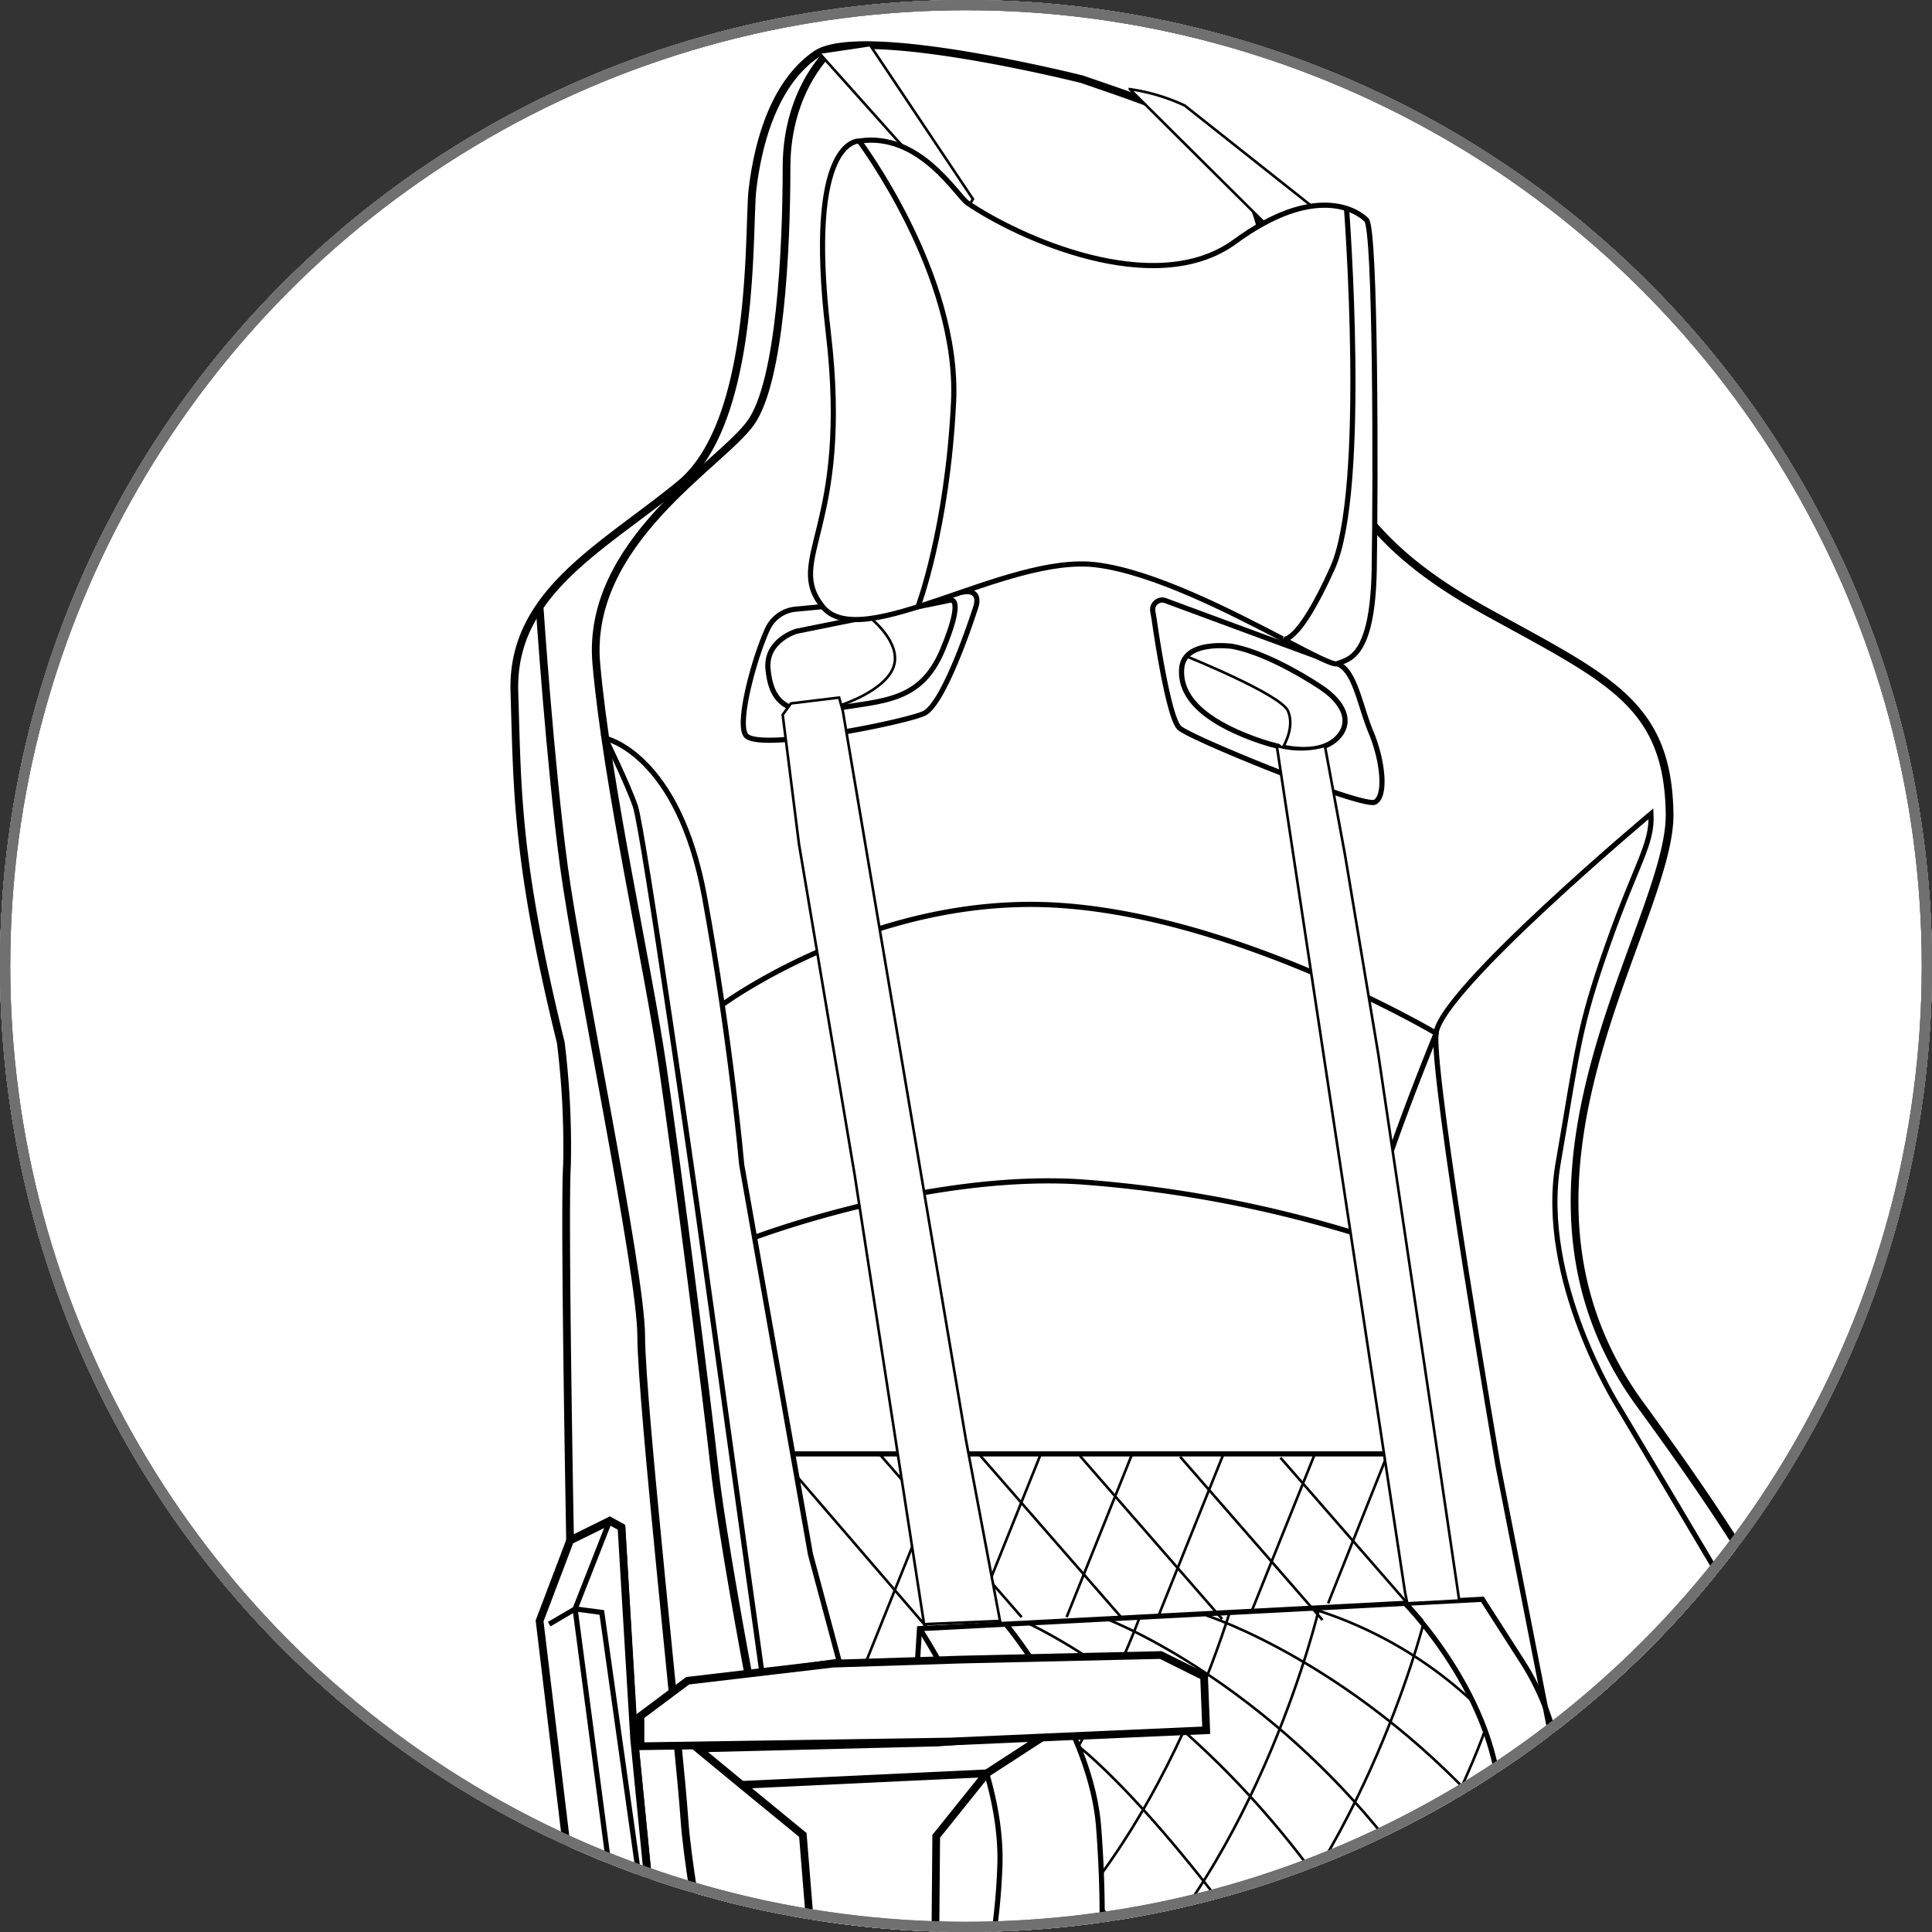 <svg xmlns="http://www.w3.org/2000/svg" xmlns:xlink="http://www.w3.org/1999/xlink" viewBox="0 0 189 189">
  <rect x="0" y="0" width="189" height="189" fill="#333333" stroke="none"/>
  <defs>
    <style>
      .cls-1, .cls-3, .cls-4, .cls-5, .cls-7, .cls-8 {
        fill: #fff;
      }

      .cls-1, .cls-11 {
        stroke: #707070;
      }

      .cls-2 {
        clip-path: url(#clip-path);
      }

      .cls-10, .cls-3, .cls-4, .cls-5, .cls-6, .cls-7, .cls-8, .cls-9 {
        stroke: #000;
      }

      .cls-10, .cls-3, .cls-4, .cls-5, .cls-6, .cls-9 {
        stroke-miterlimit: 10;
      }

      .cls-3, .cls-9 {
        stroke-width: 0.504px;
      }

      .cls-4, .cls-6, .cls-7 {
        stroke-width: 0.755px;
      }

      .cls-10, .cls-5, .cls-8 {
        stroke-width: 0.252px;
      }

      .cls-10, .cls-11, .cls-13, .cls-6, .cls-9 {
        fill: none;
      }

      .cls-7, .cls-8 {
        stroke-linejoin: round;
      }

      .cls-12 {
        stroke: none;
      }
    </style>
    <clipPath id="clip-path">
      <circle id="Ellipse_90" data-name="Ellipse 90" class="cls-1" cx="94.5" cy="94.5" r="94.5" transform="translate(209 1995)"/>
    </clipPath>
  </defs>
  <g id="Group_382" data-name="Group 382" transform="translate(-7409 -1418)">
    <g id="Group_373" data-name="Group 373" transform="translate(7200 -577)">
      <g id="Ellipse_90-2" data-name="Ellipse 90" class="cls-1" transform="translate(209 1995)">
        <circle class="cls-12" cx="94.5" cy="94.5" r="94.5"/>
        <circle class="cls-13" cx="94.5" cy="94.5" r="94"/>
      </g>
      <g id="Ellipse_239" data-name="Ellipse 239" class="cls-1" transform="translate(209 1995)">
        <circle class="cls-12" cx="94.5" cy="94.5" r="94.5"/>
        <circle class="cls-13" cx="94.5" cy="94.5" r="94"/>
      </g>
    </g>
    <g id="Mask_Group_39" data-name="Mask Group 39" class="cls-2" transform="translate(7200 -577)">
      <g id="ravena_diagonal_" data-name="ravena diagonal " transform="translate(244.13 1999.037)">
        <g id="base" transform="translate(0.252 236.239)">
          <path id="Path_5154" data-name="Path 5154" class="cls-3" d="M52.069,177.186v14.077h5.9V177.332" transform="translate(41.33 -94.356)"/>
          <path id="Path_5155" data-name="Path 5155" class="cls-3" d="M53.969,178.576H50.688a42.463,42.463,0,0,0-.98,9.757,35.123,35.123,0,0,0,.98,8.582h3.1Z" transform="translate(39.43 -93.241)"/>
          <path id="Path_5156" data-name="Path 5156" class="cls-3" d="M55.34,178.576h3.267a42.464,42.464,0,0,1,.98,9.757,34.842,34.842,0,0,1-.98,8.582H55.5Z" transform="translate(43.954 -93.241)"/>
          <path id="Path_5157" data-name="Path 5157" class="cls-4" d="M30.164,159.67s-5.378.6-5.446,1.325S22.108,175.064,27.441,175s8.963-1.475,9.3-2.324S30.164,159.67,30.164,159.67Z" transform="translate(18.848 -108.412)"/>
          <path id="Path_5158" data-name="Path 5158" class="cls-4" d="M82.954,159.21a15.023,15.023,0,0,1,4.239.758,8.4,8.4,0,0,1,2.473,1.815s-1.207,11.758-1.924,12.212-3.78.794-8.849,0,.531-14.409.531-14.409Z" transform="translate(61.15 -108.782)"/>
          <path id="Path_5159" data-name="Path 5159" class="cls-4" d="M85.289,174.913l1.062,20.118L92.1,196.7l5.75-1.212L98.9,174.913s2.269-1.516,10.138-.608,59.45,5.3,59.45,5.3v1.361s3.326.758,4.992.908a13.087,13.087,0,0,0,2.723,0l2.569-.908-.526-8.622-24.279-4.924L132.64,163.4l5.972-.377.454.831,2.119-.831-.3-5.219-3.022-3.935L101.4,155.69l-18.756.454-24.279-.753-.83-.608-9.834-.454-2.192.531-1.97,3.1-.377.908v5.146l6.127.3-19.364,4.012-1.361-.381L7.687,172.181l-.526.6-1.062.454-.454,9.453,7.869.454,2.419-1.207-.15-1.289,64.669-6.426S84.382,173.552,85.289,174.913Z" transform="translate(4.075 -113.063)"/>
          <line id="Line_761" data-name="Line 761" class="cls-4" x1="33.469" y2="6.844" transform="translate(53.364 44.415)"/>
          <line id="Line_762" data-name="Line 762" class="cls-4" x2="30.596" y2="5.936" transform="translate(106.12 44.415)"/>
          <path id="Path_5160" data-name="Path 5160" class="cls-4" d="M50.247,174.918l3.64-3.308h4.765l3.73,3.308" transform="translate(39.867 -98.831)"/>
          <path id="Path_5161" data-name="Path 5161" class="cls-4" d="M50.247,170.215l3.789-3.326H58.8l3.581,3.326" transform="translate(39.867 -102.619)"/>
          <line id="Line_763" data-name="Line 763" class="cls-4" x1="0.077" y1="27.115" transform="translate(93.676 45.663)"/>
          <line id="Line_764" data-name="Line 764" class="cls-4" x1="0.077" y2="27.115" transform="translate(98.518 45.663)"/>
          <line id="Line_765" data-name="Line 765" class="cls-4" x1="27.537" y2="1.852" transform="translate(117.42 44.755)"/>
          <line id="Line_766" data-name="Line 766" class="cls-4" x2="2.51" y2="4.143" transform="translate(131.874 41.324)"/>
          <path id="Path_5162" data-name="Path 5162" class="cls-5" d="M102.718,164.119l-2.95,2.95v6.644" transform="translate(79.606 -104.842)"/>
          <path id="Path_5163" data-name="Path 5163" class="cls-6" d="M57.42,170.21s-.558-8.927,1.257-9.911,8.123-.377,8.123-.377l67.015,10.665" transform="translate(45.559 -108.359)"/>
          <path id="Path_5164" data-name="Path 5164" class="cls-6" d="M85.087,170.433s.758-10.819,0-10.969-15.5,2.192-15.5,2.192l-41.147,7.715L9.073,173.229,5.9,168.768" transform="translate(4.277 -108.583)"/>
          <line id="Line_767" data-name="Line 767" class="cls-4" x2="2.537" y2="4.801" transform="translate(33.999 55.27)"/>
          <path id="Path_5165" data-name="Path 5165" class="cls-4" d="M26.668,157.56l10.365,1.062,2.419-3.558,1.212-.681" transform="translate(20.946 -112.655)"/>
          <line id="Line_768" data-name="Line 768" class="cls-4" x1="14.118" y1="1.461" transform="translate(57.979 45.967)"/>
          <path id="Path_5166" data-name="Path 5166" class="cls-7" d="M48.363,166.115a24.5,24.5,0,0,0,9.566,2.378,21.162,21.162,0,0,0,8.813-2.074l-.862-24.96s-5.037,1.929-8.328,1.929-8.282-.227-8.282-1.361S48.363,166.115,48.363,166.115Z" transform="translate(38.356 -123.026)"/>
          <path id="Path_5167" data-name="Path 5167" class="cls-8" d="M49.165,142.1c1.293-.422,5.9-1.548,16.215-.422,0,0-4.806,1.924-7.715,1.906-2.786,0-5.623.7-8.559-1.112a.2.2,0,0,1,.059-.372Z" transform="translate(38.874 -123.242)"/>
          <path id="Path_5168" data-name="Path 5168" class="cls-4" d="M49.884,146.2l.381-8.772H62.178l.309,8.033S58.811,148.454,49.884,146.2Z" transform="translate(39.576 -126.258)"/>
          <path id="Path_5169" data-name="Path 5169" class="cls-4" d="M51.259,142.405V131.232l8.169.681L59.2,142.405Z" transform="translate(40.679 -131.232)"/>
          <path id="Path_5170" data-name="Path 5170" class="cls-3" d="M17.406,170.4l.486,9.762s.59,9.149-8.355,9.149a8.552,8.552,0,0,1-8.114-4.788,10.374,10.374,0,0,1-.113-9.349,7.606,7.606,0,0,1,5.128-4.243s3.385-.572,5.3.454a.395.395,0,0,0,.576-.381l-.054-.908Z" transform="translate(-0.252 -100.047)"/>
          <path id="Path_5171" data-name="Path 5171" class="cls-3" d="M.42,181.514s-1.43-7.393,5.9-10.184c4.257-1.616,9.34,1.2,10.574,4.32l.408,1.021" transform="translate(-0.207 -99.433)"/>
          <path id="Path_5172" data-name="Path 5172" class="cls-3" d="M.644,182.24S-.44,174.716,6.9,171.925c4.257-1.616,9.135,1.756,10.234,4.452l.4,1.021" transform="translate(0.018 -98.915)"/>
          <path id="Path_5173" data-name="Path 5173" class="cls-3" d="M4.206,173.308a.281.281,0,0,1,.377.054c.617.808,3.1,4.084,2.936,4.384s.177.576-2.977-.086l-2.609-.545c-.163-.032-.336-.227-.272-.377A10.055,10.055,0,0,1,4.206,173.308Z" transform="translate(0.867 -97.507)"/>
          <path id="Path_5174" data-name="Path 5174" class="cls-3" d="M8.27,172.575a.268.268,0,0,1,.191.322c-.241.989-1.243,4.992-1.566,5.042s-.34.5-1.815-2.373l-1.212-2.373c-.073-.145-.032-.4.123-.454A10.168,10.168,0,0,1,8.27,172.575Z" transform="translate(2.621 -98.185)"/>
          <path id="Path_5175" data-name="Path 5175" class="cls-3" d="M11.1,175.791a.263.263,0,0,1-.118.34c-.862.454-4.375,2.178-4.606,1.97s-.567.064.608-2.768c.6-1.439.835-2.015.971-2.337.059-.145.272-.277.4-.191A9.465,9.465,0,0,1,11.1,175.791Z" transform="translate(4.479 -97.894)"/>
          <path id="Path_5176" data-name="Path 5176" class="cls-3" d="M2.653,180.3a.272.272,0,0,0,.372.068c.844-.567,4.257-2.9,4.184-3.213s.349-.49-2.85-.871l-2.646-.318c-.163,0-.395.109-.381.272A10.09,10.09,0,0,0,2.653,180.3Z" transform="translate(0.614 -95.338)"/>
          <path id="Path_5177" data-name="Path 5177" class="cls-3" d="M6.816,182.6a.272.272,0,0,0,.29-.245c.1-1.012.5-5.124.218-5.269s-.154-.585-2.5,1.625l-1.942,1.815c-.118.113-.168.372-.032.454A9.749,9.749,0,0,0,6.816,182.6Z" transform="translate(1.77 -94.545)"/>
          <path id="Path_5178" data-name="Path 5178" class="cls-3" d="M9.87,180.789a.259.259,0,0,0,0-.359c-.663-.7-3.372-3.54-3.658-3.422s-.513-.254-.372,2.809c.073,1.557.1,2.178.113,2.528,0,.159.163.354.313.313A9.535,9.535,0,0,0,9.87,180.789Z" transform="translate(4.198 -94.501)"/>
          <path id="Path_5179" data-name="Path 5179" class="cls-3" d="M11.552,176a.263.263,0,0,0-.295-.2c-.953.15-4.824.8-4.888,1.1s-.5.281,2.115,1.888l2.156,1.325a.347.347,0,0,0,.454-.082A10.045,10.045,0,0,0,11.552,176Z" transform="translate(4.604 -95.472)"/>
          <path id="Path_5180" data-name="Path 5180" class="cls-3" d="M97.573,169.429l-.486,9.784s-.59,9.149,8.355,9.149a8.552,8.552,0,0,0,8.114-4.788,10.388,10.388,0,0,0,.113-9.349,7.6,7.6,0,0,0-5.128-4.243s-3.385-.572-5.3.454a.4.4,0,0,1-.581-.381l.059-.908Z" transform="translate(77.449 -100.807)"/>
          <path id="Path_5181" data-name="Path 5181" class="cls-3" d="M114.268,180.555s1.43-7.393-5.9-10.184c-4.257-1.616-9.34,1.2-10.574,4.316l-.408,1.021" transform="translate(77.695 -100.203)"/>
          <path id="Path_5182" data-name="Path 5182" class="cls-3" d="M114.023,181.274s1.085-7.524-6.263-10.315c-4.252-1.62-9.131,1.756-10.229,4.452l-.4,1.021" transform="translate(77.487 -99.692)"/>
          <path id="Path_5183" data-name="Path 5183" class="cls-3" d="M105.535,172.35a.277.277,0,0,0-.377.054c-.617.808-3.109,4.084-2.936,4.384s-.177.576,2.977-.086l2.609-.545c.159-.036.336-.227.272-.381A10.079,10.079,0,0,0,105.535,172.35Z" transform="translate(81.568 -98.278)"/>
          <path id="Path_5184" data-name="Path 5184" class="cls-3" d="M100.926,171.612a.277.277,0,0,0-.191.327c.241.989,1.243,4.992,1.566,5.042s.336.495,1.815-2.373l1.212-2.373c.073-.145.032-.4-.123-.454A10.193,10.193,0,0,0,100.926,171.612Z" transform="translate(80.377 -98.956)"/>
          <path id="Path_5185" data-name="Path 5185" class="cls-3" d="M98.238,174.832a.259.259,0,0,0,.118.34c.862.454,4.375,2.178,4.6,1.97s.572.064-.6-2.768c-.6-1.439-.84-2.015-.971-2.342-.059-.141-.272-.272-.4-.186A10.055,10.055,0,0,0,98.238,174.832Z" transform="translate(78.359 -98.664)"/>
          <path id="Path_5186" data-name="Path 5186" class="cls-3" d="M107.087,179.337a.272.272,0,0,1-.372.068c-.844-.567-4.257-2.9-4.184-3.213s-.349-.495,2.85-.871l2.646-.318c.163,0,.39.109.381.272A9.753,9.753,0,0,1,107.087,179.337Z" transform="translate(81.822 -96.108)"/>
          <path id="Path_5187" data-name="Path 5187" class="cls-3" d="M102.38,181.64a.268.268,0,0,1-.29-.245c-.109-1.012-.508-5.124-.218-5.269s.15-.585,2.5,1.625l1.938,1.815c.123.113.168.372.036.454A9.7,9.7,0,0,1,102.38,181.64Z" transform="translate(81.211 -95.315)"/>
          <path id="Path_5188" data-name="Path 5188" class="cls-3" d="M99.1,179.83a.259.259,0,0,1,0-.359c.663-.7,3.372-3.54,3.658-3.422s.513-.254.372,2.809c-.073,1.557-.1,2.178-.118,2.528,0,.159-.159.354-.313.313A9.948,9.948,0,0,1,99.1,179.83Z" transform="translate(79.012 -95.271)"/>
          <path id="Path_5189" data-name="Path 5189" class="cls-3" d="M97.937,175.043a.259.259,0,0,1,.295-.2c.953.15,4.824.8,4.888,1.1s.495.281-2.115,1.888l-2.156,1.325a.346.346,0,0,1-.454-.082A9.854,9.854,0,0,1,97.937,175.043Z" transform="translate(78.084 -96.243)"/>
        </g>
        <g id="Frontal" transform="translate(15.184 0.378)">
          <g id="diagonal">
            <g id="estofamento" transform="translate(0 0.001)">
              <path id="Path_5190" data-name="Path 5190" class="cls-4" d="M64.063,3.713S42.43-1.733,38.041,1.294s-5.745,9.376-6.2,13.161.454,22.691-7.111,28.89S8.244,53.937,8.543,63.616,8.7,80.1,13.082,97.957a82.961,82.961,0,0,1,.608,11.949c-.3,4.538.3,36.759.3,36.759l3.88-1.929,1.148.635,1.135,19.514,1.87,18.947s3.4,12.026,6.013,15.262a20.641,20.641,0,0,1,3.4,5.559l19.287-5.219,71.285-.418,6.2-5.6s9.68-8.169,9.226-19.514-2.723-18.606-18.756-40.539,3.027-47.047,2.873-57.789-5.9-13.161-17.7-19.664S87.221,42.9,83.437,25.809,78.131,8.555,64.063,3.713Z" transform="translate(-8.536 -0.378)"/>
              <path id="Path_5191" data-name="Path 5191" class="cls-4" d="M141.11,105.513a25.931,25.931,0,0,1,9.889.6c4.965,1.284,11.264,3.921,11.445,9.031.3,8.473-9.984,30.555-9.984,30.555l-73.368,7.846s.3-6.508-2.269-8.622S68.2,129.039,66.085,126.466s-14.826-11.944-14.826-11.944,6.353-1.67,32.675-3.177C104.913,110.133,131.271,106.811,141.11,105.513Z" transform="translate(25.747 83.809)"/>
              <path id="Path_5192" data-name="Path 5192" class="cls-4" d="M115.65,115.96s1.588,13.891-.985,16.464a29.579,29.579,0,0,1-7.261,4.688S114.516,120.289,115.65,115.96Z" transform="translate(70.802 92.372)"/>
              <path id="Path_5193" data-name="Path 5193" class="cls-4" d="M83.612,110.39s13.238-5.972,21.706-6.5a31.848,31.848,0,0,1,14.749,2.569s-1.18-.749-21.692,2.31Z" transform="translate(51.71 82.634)"/>
              <path id="Path_5194" data-name="Path 5194" class="cls-9" d="M79.6,42.092S59.024,59.337,58.57,63.575s6.049,42.2,6.049,42.2l8.622,44.02,3.49,12.33s12.707-5.223,15.72-14.754,1.965-16.791-1.815-23.294S76.374,100.03,76.374,100.03s-7.824-12.4-5.859-23.748,1.97-13.161,4.842-21.329S79.75,45.119,79.6,42.092Z" transform="translate(31.596 33.096)"/>
              <path id="Path_5195" data-name="Path 5195" class="cls-4" d="M36.158.531S31.62,4.348,31.62,12.212s-.6,20.875-3.481,24.96-16.183,11.681-15.126,23.6,4.992,29.176,6.5,39.482,4.32,32.525,5.037,39.028S27.839,159.4,27.839,159.4" transform="translate(-4.991 -0.255)"/>
              <path id="Path_5196" data-name="Path 5196" class="cls-4" d="M9.907,30.863s1.017,15.248,2.378,25.386,7.565,39.632,7.565,45.985,3.78,40.539,4.234,47.347,4.538,27.41,4.538,27.41" transform="translate(-7.436 24.085)"/>
              <path id="Path_5197" data-name="Path 5197" class="cls-9" d="M13.475,38s7.143,1.484,9.712,15.552,3.631,26.172,3.631,26.172l6.73,38.12,2.8,10.438-7.561,1.057L22.433,83.667S17.2,46.908,16.411,44.639,13.475,38,13.475,38Z" transform="translate(-4.573 29.808)"/>
              <path id="Path_5198" data-name="Path 5198" class="cls-9" d="M22.977,79.593s16.791-6.353,31.767-5.446A121.175,121.175,0,0,1,83,79.593c0-3.785,6.657-19.968,6.657-19.968S69.992,47.976,52.139,47.068s-32.312,9.757-32.312,9.757" transform="translate(0.525 37.045)"/>
              <line id="Line_769" data-name="Line 769" class="cls-9" x2="59.899" transform="translate(27.241 137.814)"/>
              <path id="Path_5199" data-name="Path 5199" class="cls-9" d="M76.822,140.9s2.428-17.957,2.269-20.4-.241-8.532-12.253-9.585-15.579-.418-15.579-.418" transform="translate(25.747 87.835)"/>
              <line id="Line_770" data-name="Line 770" class="cls-10" x1="5.827" y2="14.617" transform="translate(79.611 137.814)"/>
              <line id="Line_771" data-name="Line 771" class="cls-10" x1="6.231" y2="15.511" transform="translate(72.082 137.814)"/>
              <path id="Path_5200" data-name="Path 5200" class="cls-4" d="M95,152.187s-3.326.944-19.664-.817-41.9-3.572-41.9-3.572l-1.212-9.417-.794-.681v-6.127l.681-1.248.227-16.451a24.875,24.875,0,0,1,20.535-6.694C65.808,108.771,82,125.108,82,125.108s8.282,16.033,10.737,18.457S95,152.187,95,152.187Z" transform="translate(9.837 85.166)"/>
              <line id="Line_772" data-name="Line 772" class="cls-10" x1="6.376" y2="15.874" transform="translate(63.001 137.814)"/>
              <line id="Line_773" data-name="Line 773" class="cls-10" x1="6.412" y2="15.97" transform="translate(54.029 137.814)"/>
              <line id="Line_774" data-name="Line 774" class="cls-10" x1="6.689" y2="16.655" transform="translate(44.817 137.814)"/>
              <line id="Line_775" data-name="Line 775" class="cls-10" x1="8.237" y2="20.517" transform="translate(34.334 137.814)"/>
              <line id="Line_776" data-name="Line 776" class="cls-10" x2="12.807" y2="14.881" transform="translate(27.622 139.987)"/>
              <line id="Line_777" data-name="Line 777" class="cls-10" x2="13.923" y2="15.97" transform="translate(35.709 137.814)"/>
              <line id="Line_778" data-name="Line 778" class="cls-10" x2="13.923" y2="15.965" transform="translate(45.516 137.909)"/>
              <line id="Line_779" data-name="Line 779" class="cls-10" x2="13.919" y2="15.97" transform="translate(55.327 138)"/>
              <line id="Line_780" data-name="Line 780" class="cls-10" x2="13.923" y2="15.97" transform="translate(65.134 138.091)"/>
              <line id="Line_781" data-name="Line 781" class="cls-10" x2="13.919" y2="15.97" transform="translate(74.946 138.181)"/>
            </g>
            <g id="braços" transform="translate(2.472)">
              <g id="almofadas" transform="translate(19.93)">
                <path id="Path_5201" data-name="Path 5201" class="cls-9" d="M31.5,130.83l-1.815-19.178L31.2,87.6l55.061-2.873,3.921,6.117a24.543,24.543,0,0,1,2.963,6.635l1.334,4.792a37.117,37.117,0,0,1,1.361,9.2c.064,3.109-.118,6.726-1.112,8.622-1.97,3.78-6.5,8.586-6.5,8.586L66.548,129.75" transform="translate(-13.963 67.31)"/>
                <path id="Path_5202" data-name="Path 5202" class="cls-3" d="M56.881,84.946s10.061,10.193,9.267,21.538-6.68,22.391-6.68,22.391" transform="translate(7.857 67.486)"/>
                <path id="Path_5203" data-name="Path 5203" class="cls-9" d="M35.216,86.077S43.561,96.106,44.292,106a116.079,116.079,0,0,1,0,17.849" transform="translate(-9.528 68.393)"/>
                <path id="Path_5204" data-name="Path 5204" class="cls-9" d="M30.53,86.321s8.092,12.026,7.865,22.918a62.082,62.082,0,0,1-3.93,19.936" transform="translate(-13.288 68.589)"/>
                <path id="Path_5205" data-name="Path 5205" class="cls-10" d="M51.757,85.213a40.507,40.507,0,0,1,15.884,9.158" transform="translate(3.746 67.7)"/>
                <path id="Path_5206" data-name="Path 5206" class="cls-10" d="M46.087,85.6S61.1,90.364,74.855,106.4" transform="translate(-0.804 68.013)"/>
                <path id="Path_5207" data-name="Path 5207" class="cls-10" d="M40.687,85.8s21.552,8.1,35.438,33.732" transform="translate(-5.138 68.171)"/>
                <path id="Path_5208" data-name="Path 5208" class="cls-10" d="M39.146,92.7s9.281,6.943,24.6,30.555" transform="translate(-6.375 73.711)"/>
                <path id="Path_5209" data-name="Path 5209" class="cls-10" d="M40.42,101.516a59.05,59.05,0,0,1,7.506,9.948" transform="translate(-5.352 80.782)"/>
                <path id="Path_5210" data-name="Path 5210" class="cls-10" d="M36.507,86.077S60.56,96.968,74.46,127.968" transform="translate(-8.492 68.393)"/>
                <path id="Path_5211" data-name="Path 5211" class="cls-10" d="M70.289,91.837s-6.608,19.1-20.372,30.75" transform="translate(2.269 73.016)"/>
                <path id="Path_5212" data-name="Path 5212" class="cls-10" d="M67.707,86.077s-6.317,24.869-22.1,38.347" transform="translate(-1.19 68.393)"/>
                <path id="Path_5213" data-name="Path 5213" class="cls-10" d="M61.467,85.213S55.794,109.6,40.687,123.56" transform="translate(-5.138 67.7)"/>
                <path id="Path_5214" data-name="Path 5214" class="cls-10" d="M52.905,85.442c-1.929,6.04-5.9,16.419-12.453,25.441" transform="translate(-5.326 67.884)"/>
                <path id="Path_5215" data-name="Path 5215" class="cls-10" d="M45.222,85.6a88.659,88.659,0,0,1-6.077,12.816" transform="translate(-6.375 68.013)"/>
                <path id="Path_5216" data-name="Path 5216" class="cls-3" d="M43.336,32.414S44.661,41.944,45.8,43s18,7.869,19.133,7.261.758-4.084-.377-6.807-1.588-6.136-3.326-6.73c-1.42-.486-12.657-4.643-16.791-6.172a.935.935,0,0,0-1.243,1.035Z" transform="translate(-3.14 23.791)"/>
                <path id="Path_5217" data-name="Path 5217" class="cls-3" d="M49.713,33.04s-4.724-.681-4.951,2.156,2.269,5.105,6.921,6.844,7.3,1.212,8.509-.263.377-3.29-1.856-4.765S52.549,33.57,49.713,33.04Z" transform="translate(-1.879 25.775)"/>
                <path id="Path_5218" data-name="Path 5218" class="cls-5" d="M45.017,33.551s9.208,3.708,9.925,5.337-.49,3.558-.49,3.558" transform="translate(-1.663 26.243)"/>
                <path id="Path_5219" data-name="Path 5219" class="cls-3" d="M26.062,31.753a3.376,3.376,0,0,0-2.723,1.933c-1.361,2.968-3.054,9.358-2.092,10.438,1.361,1.525,15.262-1.248,17.358-2.156s5.105-10.438,5.105-10.438.663-1.815-1.361-1.439C40.716,30.374,30.373,31.354,26.062,31.753Z" transform="translate(-20.965 23.426)"/>
                <path id="Path_5220" data-name="Path 5220" class="cls-3" d="M25.094,33.55s-3.05.88-2.782,3.7,1.461,4.747,6.353,3.9,8.573-.626,10.728-5.786.8-4.865.8-4.865Z" transform="translate(-19.896 23.789)"/>
                <path id="Path_5221" data-name="Path 5221" class="cls-5" d="M49.919,38.413l12.548,82.835.222,1.039,5.074-.277L65.3,105.287,59.822,68.415,56.6,49.128,54.625,38.413a8.622,8.622,0,0,1-4.706,0Z" transform="translate(2.271 30.145)"/>
                <path id="Path_5222" data-name="Path 5222" class="cls-5" d="M23.911,36.359l4.711-.572.363,1.321,12.044,71.308,3.331,17.7-7.429.318L30.137,82.458,24.691,50.1,23.1,37.471Z" transform="translate(-19.249 28.037)"/>
                <path id="Path_5223" data-name="Path 5223" class="cls-5" d="M25.069,1.117l7.647,8.554,6.657,7.052.758-1.289L30.07.378Z" transform="translate(-17.671 -0.378)"/>
                <path id="Path_5224" data-name="Path 5224" class="cls-5" d="M41.943,2.77,55.1,15.835,59.728,14.2,47.312,4.367a18.992,18.992,0,0,0-5.369-1.6Z" transform="translate(-4.13 1.542)"/>
                <path id="Path_5225" data-name="Path 5225" class="cls-3" d="M29.381,5.624s-5.3-.454-3.027,18.761-4.307,22.083-.567,26.775,17.962-5.146,26.739-4.084c5.6.676,13.233,4.62,18.3,7.261,2.868,1.5,4.91,2.582,5.3,2.419,1.057-.454,3.476-.454,3.631-9.226S79.9,14.247,79,13.339,74,9.709,66.14,15.459,44.811,15,39.968,11.678C38.911,10.948,35.281,4.717,29.381,5.624Z" transform="translate(-18.039 3.76)"/>
                <path id="Path_5226" data-name="Path 5226" class="cls-3" d="M27.257,5.584s9.83,13.079,9.226,25.532S33,51.147,33,51.147" transform="translate(-15.915 3.801)"/>
                <path id="Path_5227" data-name="Path 5227" class="cls-3" d="M56.465,9.245S58.553,36.719,55.1,44.4s-4.842,6.962-4.842,6.962" transform="translate(2.545 6.738)"/>
                <path id="Path_5228" data-name="Path 5228" class="cls-5" d="M29.26,31.545s2.95,2.369,2.1,4.679S26.31,39.9,26.31,39.9" transform="translate(-16.675 24.633)"/>
              </g>
              <path id="Path_5229" data-name="Path 5229" class="cls-4" d="M59.568,135.456l-19.659,2.01s-3.177,2.342-3.4,2.419-9.231.377-9.231.377L25.913,138.4V124.465H35.86l.717,10.665,2.269-.077,6.163-.762Z" transform="translate(2.936 99.198)"/>
              <line id="Line_782" data-name="Line 782" class="cls-4" x1="0.581" y1="2.324" transform="translate(42.831 234.123)"/>
              <path id="Path_5230" data-name="Path 5230" class="cls-4" d="M26.333,120.55V127.7H34.5v-7.261Z" transform="translate(3.274 95.965)"/>
              <path id="Path_5231" data-name="Path 5231" class="cls-4" d="M42.047,92.877l-23.562.585L22.8,97.021l5.977,4.9.908,11.214,1.361,29.593,1.588.622,8.169-.113.681-.508.34-40.675,4.938-6.158,5.954-3.862Z" transform="translate(-3.024 73.169)"/>
              <line id="Line_783" data-name="Line 783" class="cls-4" y1="1.13" x2="23.961" transform="translate(19.773 169.06)"/>
              <path id="Path_5232" data-name="Path 5232" class="cls-4" d="M99.5,119.178l-.549-17.023-10.969-7.57-5.673.4V90.6l1.743-1.888,36.378-1.97,11.727-.454,5.373,3.558v2.078l-10.669.454-5.332.454-10.551,8.79.454,16.451A31.381,31.381,0,0,0,99.5,119.178Z" transform="translate(48.193 68.561)"/>
              <line id="Line_784" data-name="Line 784" class="cls-4" x1="33.546" y2="1.756" transform="translate(136.176 161.377)"/>
              <line id="Line_785" data-name="Line 785" class="cls-4" y1="0.903" x2="23.48" transform="translate(140.969 165.77)"/>
              <path id="Path_5233" data-name="Path 5233" class="cls-4" d="M20,90.268l-4.615,3.449v2.959l30.333-.463,25.01-1.1-.209-5.255-4.23-2.106L46.622,88.2l-12.412.395Z" transform="translate(-5.515 69.738)"/>
              <path id="Path_5234" data-name="Path 5234" class="cls-4" d="M12.889,82.39,9.907,90.254l3.631,30.256-3.631,9.417V157.5l1.815,4.311,17.962,2.042,9.076-.377,1.212-9.834-1.511-4.311-8.137-8.963a20.823,20.823,0,0,0-4.043-6.5l-5.373-14.322-1.747-17.7L17.917,81.1l-1.135-.622Z" transform="translate(-9.907 63.897)"/>
              <path id="Path_5235" data-name="Path 5235" class="cls-3" d="M15.221,80.467,11.836,89.09l3.971,30.142-2.723,1.284" transform="translate(-8.36 63.891)"/>
              <path id="Path_5236" data-name="Path 5236" class="cls-9" d="M10.429,86.739l2.537-1.489,2.609.345,4.234,30.1L15.5,124.515l.422,2.069-2.237,1.588.531,13.388-1.248.758-.948-.681-1.057-14.6" transform="translate(-9.489 67.73)"/>
              <path id="Path_5237" data-name="Path 5237" class="cls-3" d="M36.849,138.452l-7.715.454-3.177-10.683s-4.992-3.463-6.3-7.846-1.307-12.621-6.431-13.342" transform="translate(-7.242 85.211)"/>
              <path id="Path_5238" data-name="Path 5238" class="cls-3" d="M9.907,123.206l17.354,1.815,3.331,4.5" transform="translate(-9.907 98.188)"/>
              <path id="Path_5239" data-name="Path 5239" class="cls-4" d="M16.686,126.247s-1.248,4.783,3.363,5.9,13.388.513,13.388.513v-5.918l-9.076.377Z" transform="translate(-4.591 100.628)"/>
              <path id="Path_5240" data-name="Path 5240" class="cls-4" d="M31.707,133.176l-5.936,8.01-1.661-.908,4.611-7Z" transform="translate(1.49 106.189)"/>
              <path id="Path_5241" data-name="Path 5241" class="cls-4" d="M28.55,137.183l-1.212-.15s-8.432,8.886-8.7,9.644a3.664,3.664,0,0,0,2.687,4.043,8.022,8.022,0,0,0,4.615,0c.644-.3,4.157-7.91,4.157-7.91l1.248-3.594-1.135-1.135Z" transform="translate(-2.951 109.284)"/>
              <path id="Path_5242" data-name="Path 5242" class="cls-4" d="M19.761,150.371a3.23,3.23,0,0,1,.349-3.508c1.4-1.475,8.169-8.318,8.169-8.318l-1.588-1.511" transform="translate(-2.303 109.284)"/>
              <line id="Line_786" data-name="Line 786" class="cls-4" x1="2.419" y1="0.681" transform="translate(25.976 247.828)"/>
              <path id="Path_5243" data-name="Path 5243" class="cls-4" d="M69.231,132.679l1.361,7.1H71.4l1.248,10.361s-1.988,2.346-7.942,2.519-6.952-.681-6.952-.681l-.309-9.87.309-.454L55.8,131.608S67.529,132.951,69.231,132.679Z" transform="translate(26.919 104.93)"/>
            </g>
          </g>
        </g>
      </g>
    </g>
    <g id="Group_380" data-name="Group 380" transform="translate(7200 -577)">
      <g id="Ellipse_90-3" data-name="Ellipse 90" class="cls-11" transform="translate(209 1995)">
        <circle class="cls-12" cx="94.5" cy="94.5" r="94.5"/>
        <circle class="cls-13" cx="94.5" cy="94.5" r="94"/>
      </g>
      <g id="Ellipse_239-2" data-name="Ellipse 239" class="cls-11" transform="translate(209 1995)">
        <circle class="cls-12" cx="94.5" cy="94.5" r="94.5"/>
        <circle class="cls-13" cx="94.5" cy="94.5" r="94"/>
      </g>
    </g>
  </g>
</svg>
